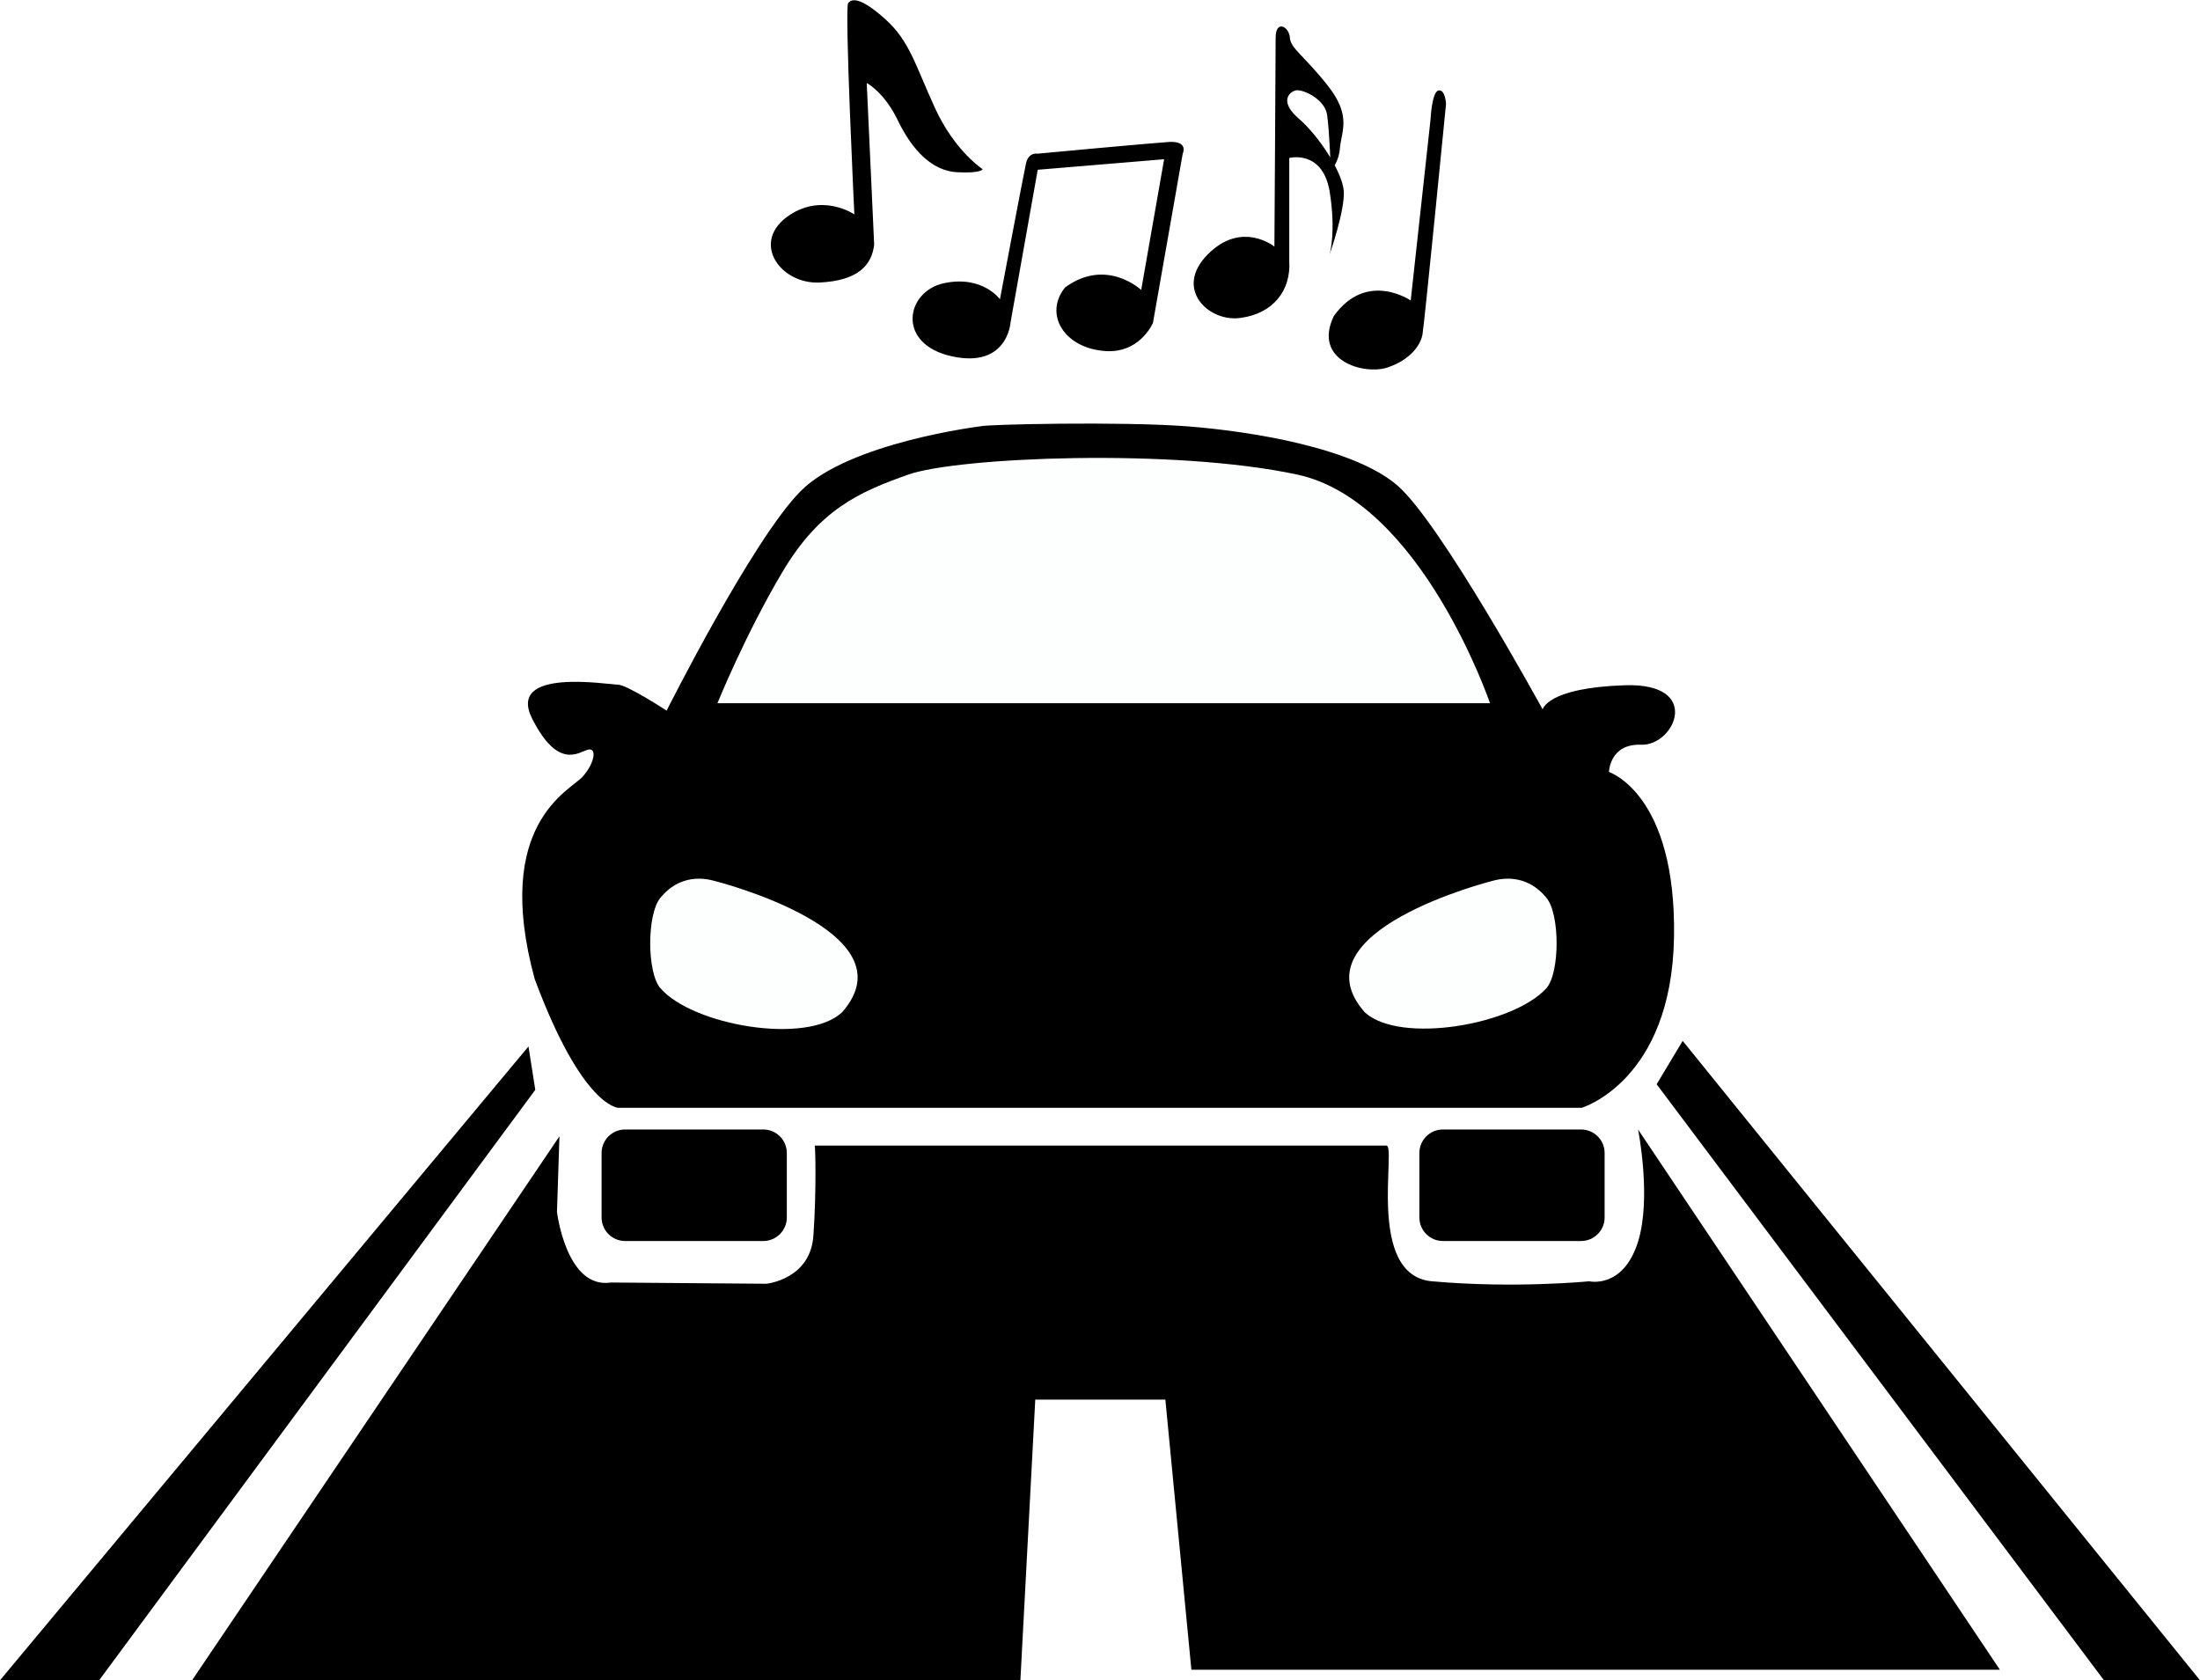 <?xml version="1.0" encoding="utf-8"?>
<!-- Generator: Adobe Illustrator 24.3.0, SVG Export Plug-In . SVG Version: 6.00 Build 0)  -->
<svg id="driving" version="1.1" xmlns="http://www.w3.org/2000/svg" xmlns:xlink="http://www.w3.org/1999/xlink" x="0px" y="0px"
	 viewBox="0 0 355.1 271.2" style="enable-background:new 0 0 355.1 271.2;" xml:space="preserve">
<style type="text/css">
	.st0{fill:#FDFEFE;}

	#music { cursor: pointer; }
	#music:hover { fill: orange !important; }

	#black { cursor: pointer; }
	#black:hover { fill: grey !important; }

</style>
<g id="black_2_">
	<g id="driving">
		<g id="black">
			<path id="black_1_" d="M131.3,199.3c-0.4,7.2-7.6,7.9-7.6,7.9L98.6,207c-7.2,1.1-8.7-11.4-8.7-11.4l0.4-12.2L31,271.2h133.7
				l2.4-45.3h21l4.2,43.6h130.5l-58.4-87.2c0,0,2.2,11,0,18.1c-2.4,7.7-7.9,6.4-7.9,6.4s-11.9,1.2-25.4,0c-10.8-1-5.5-22.5-7.4-21.9
				h-92.2C131.6,184.8,131.8,192.1,131.3,199.3z M0,271.2h16l70.4-95.3l-1.1-7L0,271.2z M339.6,271.2h15.5L271.6,168l-4.2,7
				L339.6,271.2z"/>
		</g>
	</g>
</g>
<g id="music_3_">
	<g id="music_2_">
		<g id="music">
			<path id="music_1_" d="M86.3,158c-6.8-25,5.7-30.4,7.7-32.6s2.4-4.8,0.9-4.4s-4.8,3.3-9-5s12.2-5.5,13.8-5.5
				c1.5,0,7.9,4.2,7.9,4.2s13.8-27.5,21.6-35.4s29.1-10.5,29.1-10.5c0.7-0.3,22.5-0.8,33.2,0c10.5,0.8,27.1,3.5,34.1,9.6
				c7,6.1,23.4,36.1,23.4,36.1s0.7-3.5,13.3-3.9c12.6-0.4,8,9.8,2.6,9.6c-5.1-0.2-5.2,4.4-5.2,4.4s10.9,3.5,10.5,26.7
				s-14.9,27.5-14.9,27.5H99.7C99.7,178.7,94,178.7,86.3,158z M127,196.5v-10.4c0-2.1-1.7-3.8-3.8-3.8h-22.3c-2.1,0-3.8,1.7-3.8,3.8
				v10.4c0,2.1,1.7,3.8,3.8,3.8h22.3C125.3,200.3,127,198.6,127,196.5z M259,196.5v-10.4c0-2.1-1.7-3.8-3.8-3.8h-22.3
				c-2.1,0-3.8,1.7-3.8,3.8v10.4c0,2.1,1.7,3.8,3.8,3.8h22.3C257.3,200.3,259,198.6,259,196.5z M137.9,34.6c0,0-5.4-3.7-11,0.5
				c-5.6,4.3-0.8,10.8,5.4,10.5s8.4-2.8,8.8-6.1l-1.2-26.1c0,0,2.9,1.5,5.1,6.2c2.3,4.7,5.5,8,9.5,8.2s4.1-0.5,4.1-0.5
				s-4.5-2.9-7.7-9.9s-4.1-10.8-8-14.3s-5.4-3.4-6-2.6S137.9,34.6,137.9,34.6z M161.4,48.3c0,0-2.8-3.9-9-2.6
				c-6.2,1.3-7.8,9.8,1.2,11.8s9.5-5.4,9.5-5.4l4.4-24.7l20.4-1.7l-3.7,21.1c0,0-5.6-5.3-12.3-0.4c-3.4,4.3-0.2,9.5,5.9,10.2
				c6.1,0.8,8.3-4.5,8.3-4.5l4.8-27.3c0,0,1-2-2.1-1.9c-3.1,0.2-21.3,1.9-21.3,1.9s-1.5-0.3-1.9,1.6
				C165.2,28.2,161.4,48.3,161.4,48.3z M205.7,39.8c0,0-5.3-4.3-10.8,1.3s0.3,11,5.4,10.2c5.1-0.7,8.1-4.3,7.8-9.2V25.5
				c0,0,5.3-1.4,6.5,5.3c1.1,6.7,0,10.3,0,10.3s2.5-7.1,2.3-10.3c-0.3-3.2-4.1-8.9-7.2-11.6c-3.2-2.7-1.7-4.3-0.6-4.6
				c1-0.3,4.7,1.3,5.1,3.9c0.4,2.7,0.6,9,0.6,9s1.3-1.1,1.5-3.8c0.3-2.7,1.8-5.1-2-9.9s-6-6-6.1-7.7c-0.1-1.8-2.3-3-2.3,0
				S205.7,39.8,205.7,39.8z M227.7,48.5c0,0-7.1-4.9-12.4,2.5c-3.5,7.2,4.9,9.6,8.7,8.3s5.3-3.7,5.6-5.3s3.8-37.2,3.8-37.2
				s-0.1-2.4-1.2-2.2c-1.1,0.2-1.3,4.7-1.3,4.7L227.7,48.5z"/>
		</g>
	</g>
</g>
<g id="white_3_">
	<g id="white_1_">
		<g id="white">
			<path id="white_2_" class="st0" d="M106.6,144.9c-2.2,2.6-2.2,12.1,0,14.6c5.2,6,23.6,9.2,29.3,3.9
				c11.6-13.1-20.5-21.2-20.5-21.2C111.9,141.2,108.8,142.2,106.6,144.9z M240.8,142.2c0,0-32.1,8.1-20.5,21.2
				c5.7,5.2,24,2,29.3-3.9c2.2-2.5,2.2-12,0-14.6C247.4,142.2,244.3,141.2,240.8,142.2z M115.8,113.5h124.7c0,0-11.1-32.6-31.1-36.9
				s-54.9-2.8-62.8,0c-7.9,2.8-14.3,5.6-20.3,15.7S115.8,113.5,115.8,113.5z"/>
		</g>
	</g>
</g>
<defs>
	<script>
		let badge = document.querySelector("#driving");

		function logMyId() {
			console.log(this.id)
		}

		badge.addEventListener("click", logMyId)

	</script>
</defs>
</svg>
